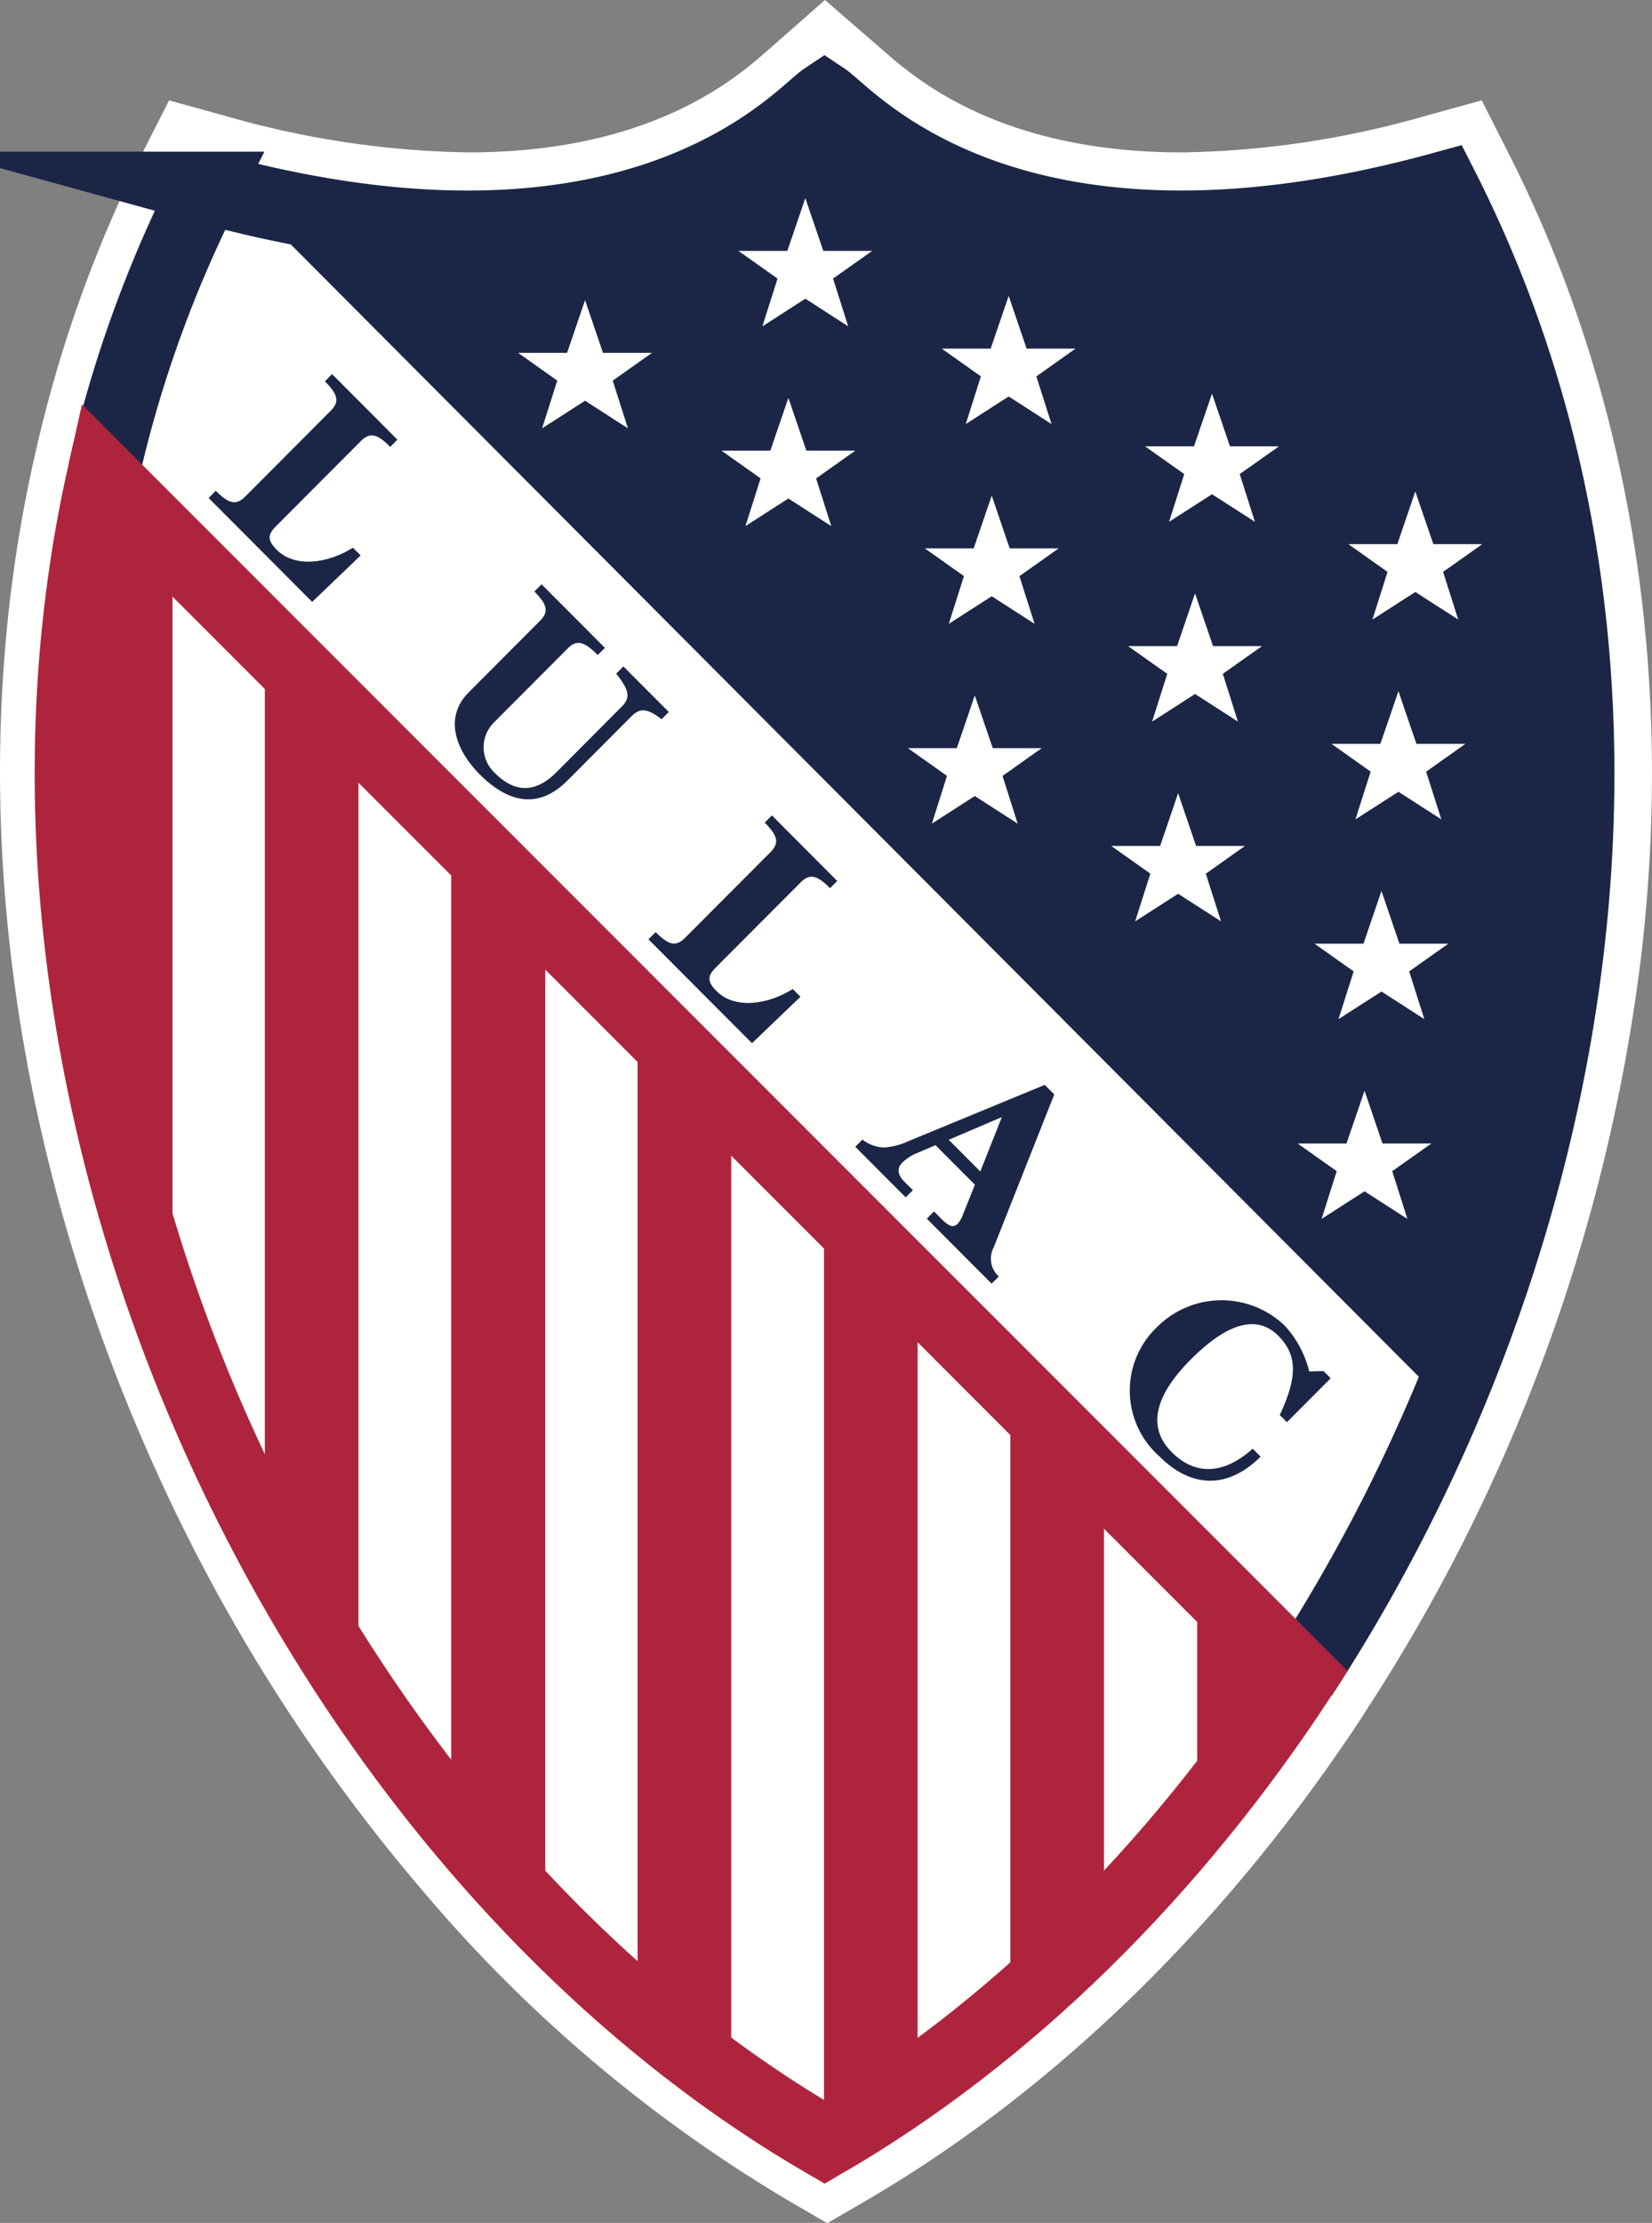<svg id="LULAC_Shield_color_2010" xmlns="http://www.w3.org/2000/svg" xmlns:xlink="http://www.w3.org/1999/xlink" width="124.874" height="167.973" viewBox="0 0 124.874 167.973">
  <rect x="0" y="0" width="124.874" height="167.973" fill="#808080" stroke="none"/>
  <defs>
    <clipPath id="clip-path">
      <path id="Clip_2" data-name="Clip 2" d="M0,0H124.874V167.973H0Z" fill="none"/>
    </clipPath>
    <clipPath id="clip-path-2">
      <path id="Clip_32" data-name="Clip 32" d="M2.43,0,93.055,90.657C83.417,105.41,71,117.773,57,125.9,18.182,103.374-8.389,48.344,2.43,0Z" fill="none"/>
    </clipPath>
  </defs>
  <g id="Group_5" data-name="Group 5">
    <path id="Clip_2-2" data-name="Clip 2" d="M0,0H124.874V167.973H0Z" fill="none"/>
    <g id="Group_5-2" data-name="Group 5" clip-path="url(#clip-path)">
      <path id="Fill_1" data-name="Fill 1" d="M59.783,166.4a109.005,109.005,0,0,1-27.858-23.556,133.318,133.318,0,0,1-20.356-32.227C.325,85.589-2.856,58.562,2.611,34.514a99.306,99.306,0,0,1,8.14-22.928l2.029-4,4.313,1.188a69.8,69.8,0,0,0,18.331,2.742c13.746,0,20.129-5.553,22.531-7.643.511-.445,4.4-3.874,4.4-3.874s3.96,3.429,4.472,3.874c2.4,2.09,8.782,7.643,22.527,7.643h.005a69.882,69.882,0,0,0,18.331-2.742l4.313-1.188,2.028,4c9.12,17.96,12.583,38.955,10.019,60.714a134.227,134.227,0,0,1-20.885,57.107l.008.005C92.853,145.212,79.75,158,65.279,166.4l-2.748,1.594L59.783,166.4" transform="translate(0)" fill="#fffffe"/>
      <path id="Fill_3" data-name="Fill 3" d="M90.555,119.241c21.2-32.466,28.965-76.5,10.691-112.5C68.585,15.738,56.5,1.342,54.494,0c-2,1.342-14.089,15.738-46.75,6.745A93,93,0,0,0,0,28.262" transform="translate(7.827 7.43)" fill="#fffffe"/>
      <path id="Stroke_4" data-name="Stroke 4" d="M90.555,119.241c21.2-32.466,28.965-76.5,10.691-112.5C68.585,15.738,56.5,1.342,54.494,0c-2,1.342-14.089,15.738-46.75,6.745A93,93,0,0,0,0,28.262" transform="translate(7.827 7.43)" fill="none" stroke="#1b2647" stroke-miterlimit="10" stroke-width="5.428"/>
    </g>
  </g>
  <path id="Fill_6" data-name="Fill 6" d="M89.65,97.824,0,7.86C29.309,14.415,40.375,1.277,42.285,0c2,1.342,14.089,15.738,46.752,6.746,14.5,28.56,12.606,62.186.613,91.077" transform="translate(20.08 7.419)" fill="#1b2647"/>
  <path id="Stroke_7" data-name="Stroke 7" d="M89.65,97.824,0,7.86C29.309,14.415,40.375,1.277,42.285,0c2,1.342,14.089,15.738,46.752,6.746C103.535,35.306,101.643,68.932,89.65,97.824Z" transform="translate(20.08 7.419)" fill="none" stroke="#1b2647" stroke-miterlimit="10" stroke-width="1.811"/>
  <path id="Fill_9" data-name="Fill 9" d="M1.816,9.685,2.959,6.079,0,3.984H3.7L5.064,0,6.418,3.984h3.7L7.158,6.079,8.3,9.685,5.064,7.6,1.816,9.685" transform="translate(98.082 82.421)" fill="#fffffe"/>
  <path id="Fill_10" data-name="Fill 10" d="M1.812,9.685,2.958,6.079,0,3.984H3.7L5.06,0,6.417,3.984h3.7L7.154,6.079,8.3,9.685,5.06,7.6,1.812,9.685" transform="translate(99.365 67.325)" fill="#fffffe"/>
  <path id="Fill_11" data-name="Fill 11" d="M1.811,9.685,2.958,6.078,0,3.981H3.693L5.059,0,6.418,3.981h3.7l-2.964,2.1L8.3,9.685,5.059,7.6,1.811,9.685" transform="translate(100.648 52.23)" fill="#fffffe"/>
  <path id="Fill_12" data-name="Fill 12" d="M1.815,9.684l1.144-3.6L0,3.983H3.7L5.058,0,6.42,3.983h3.7L7.158,6.08l1.14,3.6L5.058,7.6,1.815,9.684" transform="translate(101.925 37.134)" fill="#fffffe"/>
  <path id="Fill_13" data-name="Fill 13" d="M1.812,9.684,2.958,6.079,0,3.983H3.7L5.057,0,6.415,3.983h3.7l-2.964,2.1L8.3,9.684,5.057,7.6,1.812,9.684" transform="translate(83.996 59.938)" fill="#fffffe"/>
  <path id="Fill_14" data-name="Fill 14" d="M1.815,9.685,2.958,6.077,0,3.983H3.7L5.059,0,6.42,3.983h3.7L7.158,6.077,8.3,9.685,5.059,7.6,1.815,9.685" transform="translate(85.274 44.842)" fill="#fffffe"/>
  <path id="Fill_15" data-name="Fill 15" d="M1.812,9.684,2.958,6.077,0,3.983H3.693L5.057,0,6.416,3.983h3.7L7.152,6.077,8.3,9.684,5.057,7.6,1.812,9.684" transform="translate(86.558 29.747)" fill="#fffffe"/>
  <path id="Fill_16" data-name="Fill 16" d="M1.815,9.686,2.957,6.077,0,3.982H3.7L5.058,0,6.417,3.982h3.7l-2.961,2.1L8.3,9.686,5.058,7.6,1.815,9.686" transform="translate(68.625 52.552)" fill="#fffffe"/>
  <path id="Fill_17" data-name="Fill 17" d="M1.813,9.685,2.96,6.078,0,3.982H3.695L5.06,0,6.417,3.982h3.7l-2.964,2.1L8.3,9.685,5.06,7.6,1.813,9.685" transform="translate(69.905 37.456)" fill="#fffffe"/>
  <path id="Fill_18" data-name="Fill 18" d="M1.818,9.684l1.14-3.605L0,3.983H3.7L5.061,0,6.416,3.983h3.7l-2.964,2.1L8.3,9.684,5.061,7.6,1.818,9.684" transform="translate(71.185 22.36)" fill="#fffffe"/>
  <path id="Fill_19" data-name="Fill 19" d="M1.813,9.686,2.959,6.078,0,3.983H3.694L5.058,0l1.36,3.983h3.7l-2.965,2.1L8.3,9.686,5.058,7.6,1.813,9.686" transform="translate(54.535 30.069)" fill="#fffffe"/>
  <path id="Fill_20" data-name="Fill 20" d="M1.815,9.686,2.958,6.079,0,3.985H3.7L5.06,0,6.417,3.985h3.7L7.155,6.079,8.3,9.686,5.06,7.6,1.815,9.686" transform="translate(55.815 14.972)" fill="#fffffe"/>
  <path id="Fill_21" data-name="Fill 21" d="M1.813,9.686,2.959,6.079,0,3.983H3.7L5.06,0,6.417,3.983h3.7l-2.965,2.1L8.3,9.686,5.06,7.6,1.813,9.686" transform="translate(39.164 22.681)" fill="#fffffe"/>
  <path id="Fill_22" data-name="Fill 22" d="M0,9.361l.54-.544c1,1.007,1.548,1.117,2.226.436L9.223,2.776c.681-.683.57-1.225-.434-2.231L9.331,0,14.27,4.954l-.543.544c-1-1.008-1.546-1.115-2.224-.435L5.072,11.512c-.651.654-.6,1.088.082,1.767,1.37,1.376,3.854,1.035,5.753-.161l.583.585-3.664,3.51L0,9.361" transform="translate(15.77 28.27)" fill="#1b2647"/>
  <path id="Fill_23" data-name="Fill 23" d="M11.345,4.8l-.541.545c-1.058-1.063-1.6-1.17-2.279-.491L2.933,10.463a2.644,2.644,0,0,0,.1,3.8c1.518,1.524,3.08,1.511,4.653-.068L12.62,9.238c.678-.678.571-1.225-.42-2.49l.542-.544,3.434,3.442-.545.544c-1.056-.788-1.6-.9-2.279-.217L8.524,14.818C6.38,16.968,4.115,16.6,1.863,14.343c-1.506-1.511-2.89-4.1-.8-6.193L6.434,2.763C7.113,2.081,7,1.538,6.015.544L6.556,0l4.788,4.8" transform="translate(34.38 44.154)" fill="#1b2647"/>
  <path id="Fill_24" data-name="Fill 24" d="M0,9.361l.543-.543c1,1.007,1.546,1.114,2.224.435l6.46-6.477C9.9,2.094,9.8,1.551,8.79.545L9.334,0l4.937,4.954-.542.544c-1-1.007-1.545-1.116-2.222-.436L5.074,11.511c-.652.656-.6,1.09.082,1.77,1.369,1.375,3.853,1.034,5.753-.164l.584.586-3.664,3.51L0,9.361" transform="translate(49.014 61.617)" fill="#1b2647"/>
  <path id="Fill_25" data-name="Fill 25" d="M10.31,15.022h0l-4.9-4.912.542-.546.544.546c.389.39.66.564.879.564a.534.534,0,0,0,.381-.2,2,2,0,0,0,.394-.7l.895-2.23L6.063,4.557l-1.5.641a3.368,3.368,0,0,0-1.021.694c-.4.4-.346.9.15,1.4l.665.667L3.812,8.5,0,4.676l.544-.541a2.794,2.794,0,0,0,1.629.6,5.322,5.322,0,0,0,1.911-.509L14.325,0l.719.722L10.47,12.271a1.807,1.807,0,0,0,.382,2.206l-.542.545Zm.772-12.587L7.066,4.149,9.453,6.543Z" transform="translate(64.648 81.978)" fill="#1b2647"/>
  <g id="Group_30" data-name="Group 30" transform="translate(5.335 35.968)">
    <path id="Fill_26" data-name="Fill 26" d="M11.878,9.215l-.541-.541c1.221-2.64,1.466-4.409-.111-5.989C9.546,1,7.266,1.816,4.607,4.481,1.84,7.256,1.323,9.626,3.169,11.475c1.793,1.8,3.96,1.688,6.119-.258l.6.6c-2.375,2.381-5.16,2.475-7.64-.014a6.627,6.627,0,0,1-.137-9.826A6.889,6.889,0,0,1,11.7,1.91,7.8,7.8,0,0,1,13.56,5.378l1.086-.025.542.543-3.31,3.32" transform="translate(80.065 62.285)" fill="#1b2647"/>
    <path id="Fill_28" data-name="Fill 28" d="M93.055,90.657,2.43,0C-8.389,48.344,18.182,103.374,57,125.9c14-8.126,26.417-20.489,36.055-35.242" transform="translate(0 0)" fill="#fffffe"/>
    <path id="Stroke_29" data-name="Stroke 29" d="M93.055,90.657,2.43,0C-8.389,48.344,18.182,103.374,57,125.9,71,117.773,83.417,105.41,93.055,90.657Z" transform="translate(0 0)" fill="none" stroke="#af243d" stroke-miterlimit="10" stroke-width="5.428"/>
  </g>
  <g id="Group_39" data-name="Group 39" transform="translate(5.335 35.968)">
    <path id="Clip_32-2" data-name="Clip 32" d="M2.43,0,93.055,90.657C83.417,105.41,71,117.773,57,125.9,18.182,103.374-8.389,48.344,2.43,0Z" transform="translate(0 0)" fill="none"/>
    <g id="Group_39-2" data-name="Group 39" transform="translate(0 0)" clip-path="url(#clip-path-2)">
      <path id="Fill_31" data-name="Fill 31" d="M0,83.509H7.11V0H0Z" transform="translate(28.77 26.253)" fill="#af243d"/>
      <path id="Fill_33" data-name="Fill 33" d="M0,18.627H7.046V0H0Z" transform="translate(85.16 82.784)" fill="#af243d"/>
      <path id="Fill_34" data-name="Fill 34" d="M0,46.251H7.078V0H0Z" transform="translate(71.038 68.65)" fill="#af243d"/>
      <path id="Fill_35" data-name="Fill 35" d="M0,71.63H7.078V0H0Z" transform="translate(56.951 54.193)" fill="#af243d"/>
      <path id="Fill_36" data-name="Fill 36" d="M0,81.9H7.078V0H0Z" transform="translate(42.86 40.065)" fill="#af243d"/>
      <path id="Fill_37" data-name="Fill 37" d="M0,80.294H7.076V0H0Z" transform="translate(14.683 12.123)" fill="#af243d"/>
      <path id="Fill_38" data-name="Fill 38" d="M0,63.6H7.076V0H0Z" transform="translate(0.626 1.202)" fill="#af243d"/>
    </g>
  </g>
</svg>
